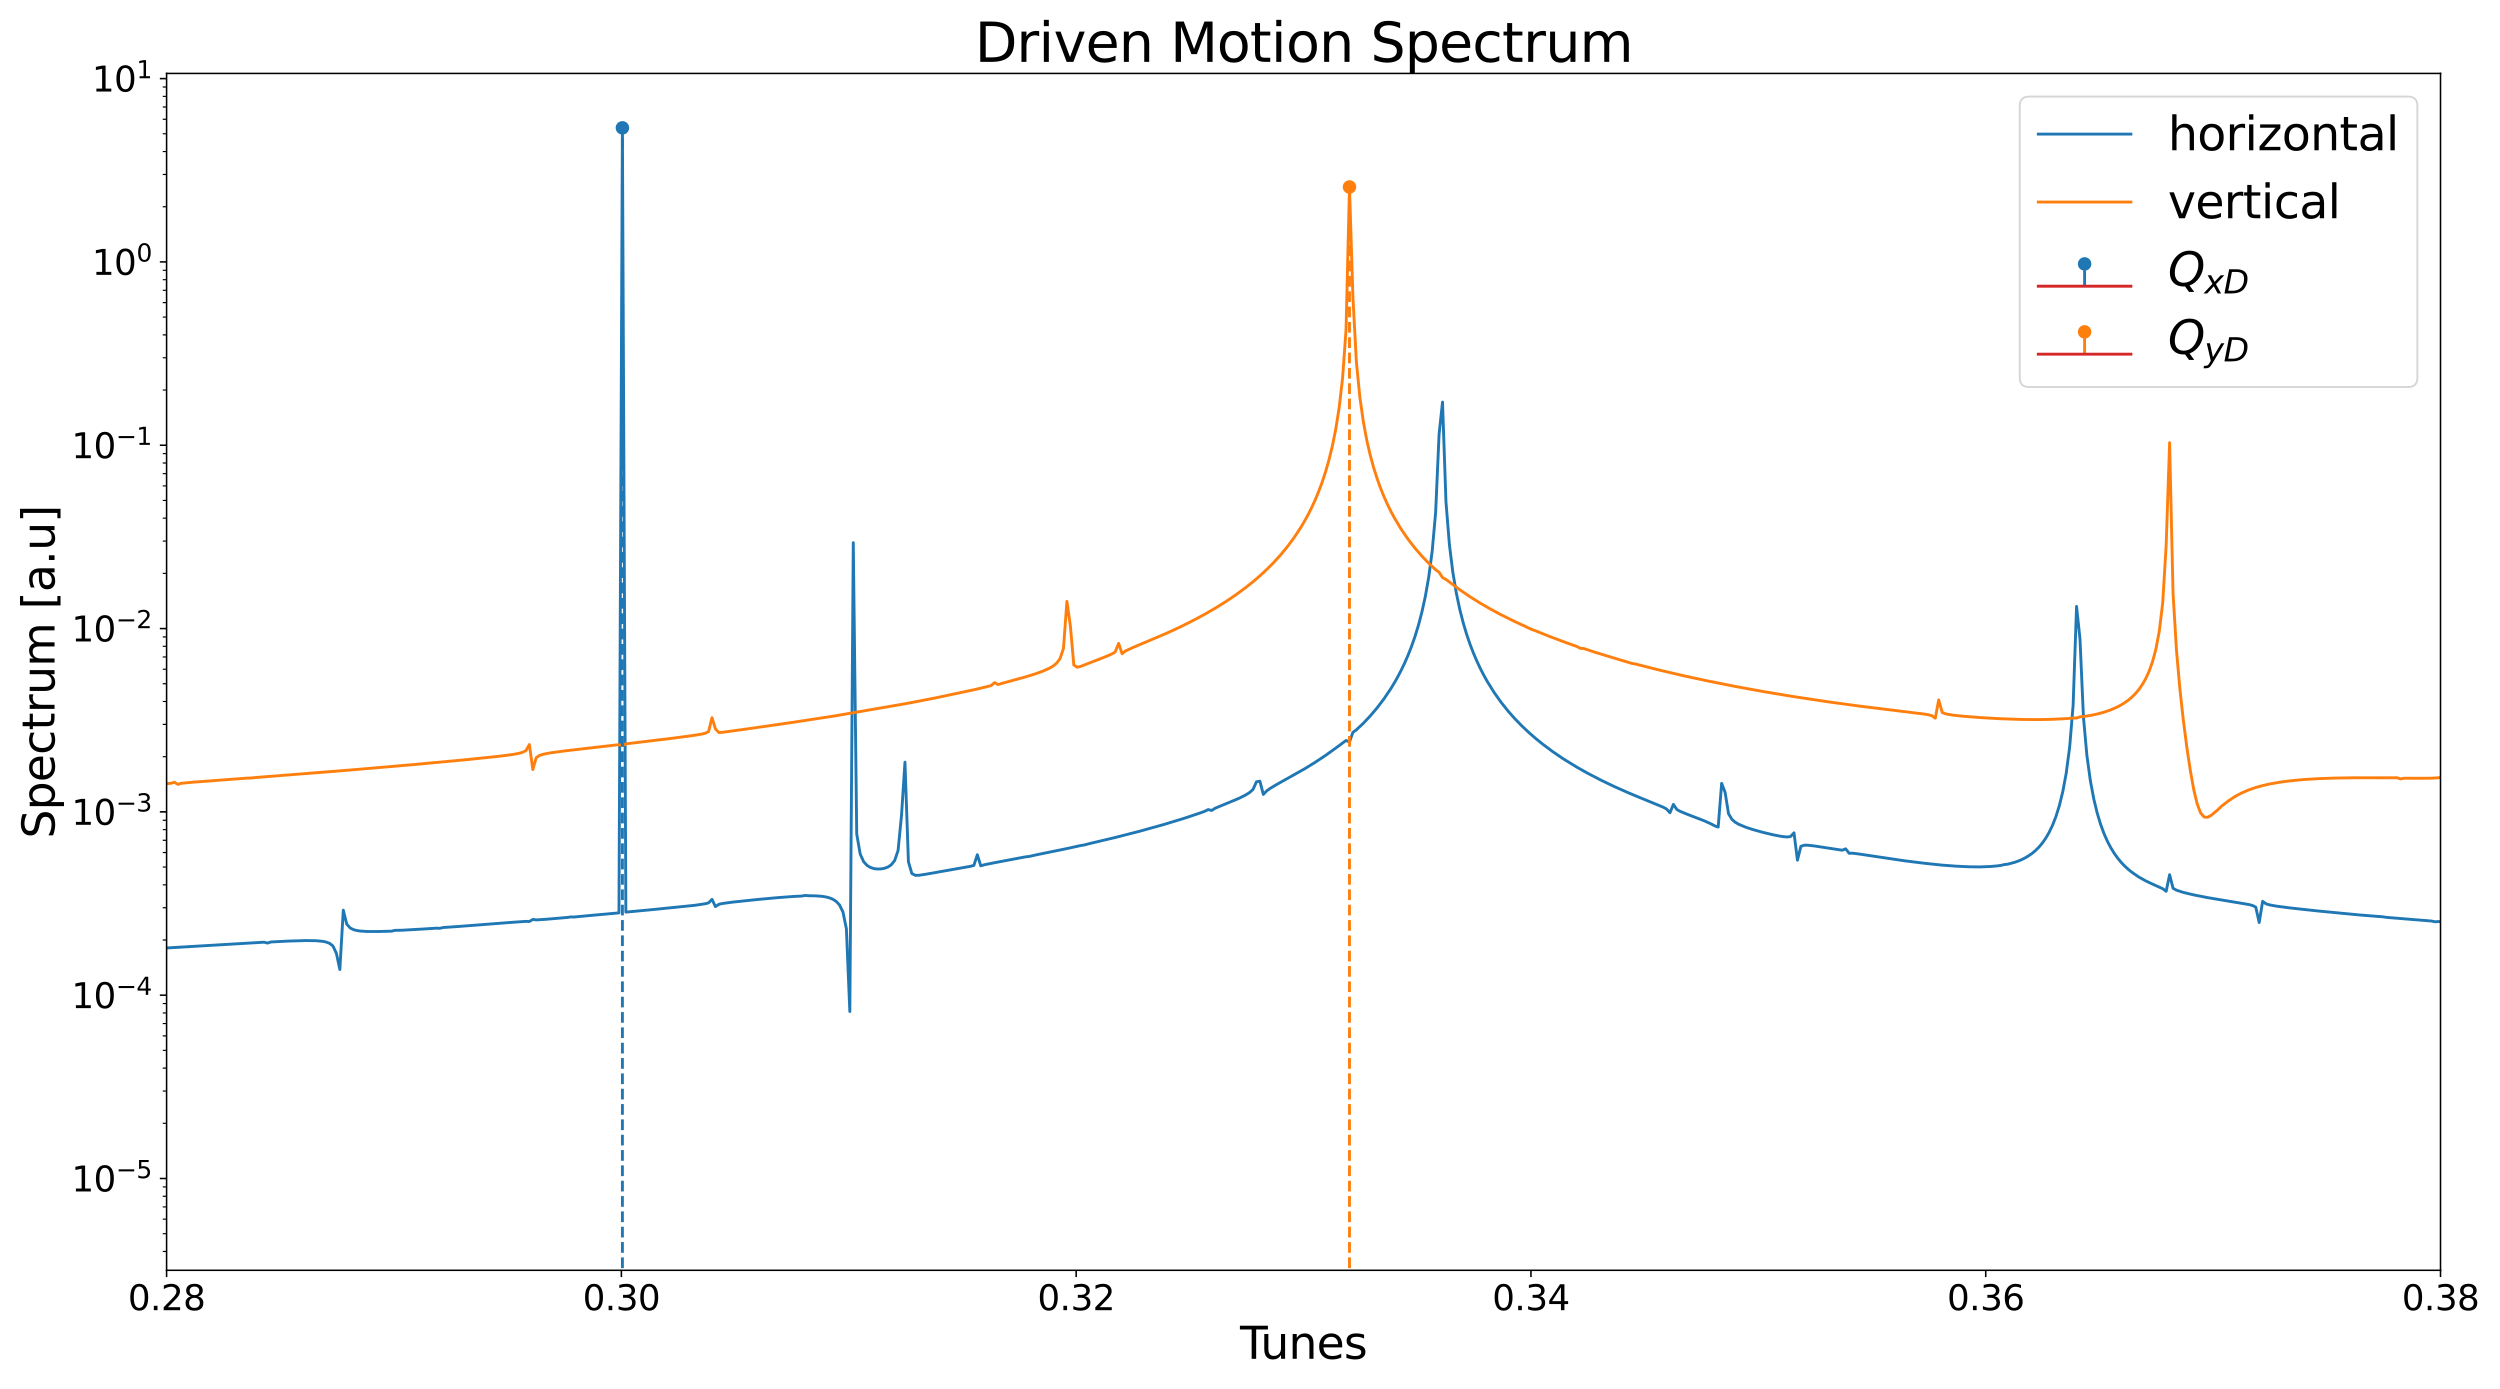 <?xml version="1.0" encoding="utf-8" standalone="no"?>
<!DOCTYPE svg PUBLIC "-//W3C//DTD SVG 1.1//EN"
  "http://www.w3.org/Graphics/SVG/1.1/DTD/svg11.dtd">
<svg xmlns:xlink="http://www.w3.org/1999/xlink" width="1296pt" height="720pt" viewBox="0 0 1296 720" xmlns="http://www.w3.org/2000/svg" version="1.1">
 <defs>
  <style type="text/css">*{stroke-linejoin: round; stroke-linecap: butt}</style>
 </defs>
 <g id="figure_1">
  <g id="patch_1">
   <path d="M 0 720 
L 1296 720 
L 1296 0 
L 0 0 
z
" style="fill: #ffffff"/>
  </g>
  <g id="axes_1">
   <g id="patch_2">
    <path d="M 86.36 658.52 
L 1265.161 658.52 
L 1265.161 38.076 
L 86.36 38.076 
z
" style="fill: #ffffff"/>
   </g>
   <g id="matplotlib.axis_1">
    <g id="xtick_1">
     <g id="line2d_1">
      <defs>
       <path id="ma2b2e654c4" d="M 0 0 
L 0 3.5 
" style="stroke: #000000; stroke-width: 0.8"/>
      </defs>
      <g>
       <use xlink:href="#ma2b2e654c4" x="86.36" y="658.52" style="stroke: #000000; stroke-width: 0.8"/>
      </g>
     </g>
     <g id="text_1">
      <!-- 0.28 -->
      <g transform="translate(66.321 679.197) scale(0.18 -0.18)">
       <defs>
        <path id="DejaVuSans-30" d="M 2034 4250 
Q 1547 4250 1301 3770 
Q 1056 3291 1056 2328 
Q 1056 1369 1301 889 
Q 1547 409 2034 409 
Q 2525 409 2770 889 
Q 3016 1369 3016 2328 
Q 3016 3291 2770 3770 
Q 2525 4250 2034 4250 
z
M 2034 4750 
Q 2819 4750 3233 4129 
Q 3647 3509 3647 2328 
Q 3647 1150 3233 529 
Q 2819 -91 2034 -91 
Q 1250 -91 836 529 
Q 422 1150 422 2328 
Q 422 3509 836 4129 
Q 1250 4750 2034 4750 
z
" transform="scale(0.016)"/>
        <path id="DejaVuSans-2e" d="M 684 794 
L 1344 794 
L 1344 0 
L 684 0 
L 684 794 
z
" transform="scale(0.016)"/>
        <path id="DejaVuSans-32" d="M 1228 531 
L 3431 531 
L 3431 0 
L 469 0 
L 469 531 
Q 828 903 1448 1529 
Q 2069 2156 2228 2338 
Q 2531 2678 2651 2914 
Q 2772 3150 2772 3378 
Q 2772 3750 2511 3984 
Q 2250 4219 1831 4219 
Q 1534 4219 1204 4116 
Q 875 4013 500 3803 
L 500 4441 
Q 881 4594 1212 4672 
Q 1544 4750 1819 4750 
Q 2544 4750 2975 4387 
Q 3406 4025 3406 3419 
Q 3406 3131 3298 2873 
Q 3191 2616 2906 2266 
Q 2828 2175 2409 1742 
Q 1991 1309 1228 531 
z
" transform="scale(0.016)"/>
        <path id="DejaVuSans-38" d="M 2034 2216 
Q 1584 2216 1326 1975 
Q 1069 1734 1069 1313 
Q 1069 891 1326 650 
Q 1584 409 2034 409 
Q 2484 409 2743 651 
Q 3003 894 3003 1313 
Q 3003 1734 2745 1975 
Q 2488 2216 2034 2216 
z
M 1403 2484 
Q 997 2584 770 2862 
Q 544 3141 544 3541 
Q 544 4100 942 4425 
Q 1341 4750 2034 4750 
Q 2731 4750 3128 4425 
Q 3525 4100 3525 3541 
Q 3525 3141 3298 2862 
Q 3072 2584 2669 2484 
Q 3125 2378 3379 2068 
Q 3634 1759 3634 1313 
Q 3634 634 3220 271 
Q 2806 -91 2034 -91 
Q 1263 -91 848 271 
Q 434 634 434 1313 
Q 434 1759 690 2068 
Q 947 2378 1403 2484 
z
M 1172 3481 
Q 1172 3119 1398 2916 
Q 1625 2713 2034 2713 
Q 2441 2713 2670 2916 
Q 2900 3119 2900 3481 
Q 2900 3844 2670 4047 
Q 2441 4250 2034 4250 
Q 1625 4250 1398 4047 
Q 1172 3844 1172 3481 
z
" transform="scale(0.016)"/>
       </defs>
       <use xlink:href="#DejaVuSans-30"/>
       <use xlink:href="#DejaVuSans-2e" x="63.623"/>
       <use xlink:href="#DejaVuSans-32" x="95.41"/>
       <use xlink:href="#DejaVuSans-38" x="159.033"/>
      </g>
     </g>
    </g>
    <g id="xtick_2">
     <g id="line2d_2">
      <g>
       <use xlink:href="#ma2b2e654c4" x="322.12" y="658.52" style="stroke: #000000; stroke-width: 0.8"/>
      </g>
     </g>
     <g id="text_2">
      <!-- 0.30 -->
      <g transform="translate(302.081 679.197) scale(0.18 -0.18)">
       <defs>
        <path id="DejaVuSans-33" d="M 2597 2516 
Q 3050 2419 3304 2112 
Q 3559 1806 3559 1356 
Q 3559 666 3084 287 
Q 2609 -91 1734 -91 
Q 1441 -91 1130 -33 
Q 819 25 488 141 
L 488 750 
Q 750 597 1062 519 
Q 1375 441 1716 441 
Q 2309 441 2620 675 
Q 2931 909 2931 1356 
Q 2931 1769 2642 2001 
Q 2353 2234 1838 2234 
L 1294 2234 
L 1294 2753 
L 1863 2753 
Q 2328 2753 2575 2939 
Q 2822 3125 2822 3475 
Q 2822 3834 2567 4026 
Q 2313 4219 1838 4219 
Q 1578 4219 1281 4162 
Q 984 4106 628 3988 
L 628 4550 
Q 988 4650 1302 4700 
Q 1616 4750 1894 4750 
Q 2613 4750 3031 4423 
Q 3450 4097 3450 3541 
Q 3450 3153 3228 2886 
Q 3006 2619 2597 2516 
z
" transform="scale(0.016)"/>
       </defs>
       <use xlink:href="#DejaVuSans-30"/>
       <use xlink:href="#DejaVuSans-2e" x="63.623"/>
       <use xlink:href="#DejaVuSans-33" x="95.41"/>
       <use xlink:href="#DejaVuSans-30" x="159.033"/>
      </g>
     </g>
    </g>
    <g id="xtick_3">
     <g id="line2d_3">
      <g>
       <use xlink:href="#ma2b2e654c4" x="557.88" y="658.52" style="stroke: #000000; stroke-width: 0.8"/>
      </g>
     </g>
     <g id="text_3">
      <!-- 0.32 -->
      <g transform="translate(537.841 679.197) scale(0.18 -0.18)">
       <use xlink:href="#DejaVuSans-30"/>
       <use xlink:href="#DejaVuSans-2e" x="63.623"/>
       <use xlink:href="#DejaVuSans-33" x="95.41"/>
       <use xlink:href="#DejaVuSans-32" x="159.033"/>
      </g>
     </g>
    </g>
    <g id="xtick_4">
     <g id="line2d_4">
      <g>
       <use xlink:href="#ma2b2e654c4" x="793.64" y="658.52" style="stroke: #000000; stroke-width: 0.8"/>
      </g>
     </g>
     <g id="text_4">
      <!-- 0.34 -->
      <g transform="translate(773.601 679.197) scale(0.18 -0.18)">
       <defs>
        <path id="DejaVuSans-34" d="M 2419 4116 
L 825 1625 
L 2419 1625 
L 2419 4116 
z
M 2253 4666 
L 3047 4666 
L 3047 1625 
L 3713 1625 
L 3713 1100 
L 3047 1100 
L 3047 0 
L 2419 0 
L 2419 1100 
L 313 1100 
L 313 1709 
L 2253 4666 
z
" transform="scale(0.016)"/>
       </defs>
       <use xlink:href="#DejaVuSans-30"/>
       <use xlink:href="#DejaVuSans-2e" x="63.623"/>
       <use xlink:href="#DejaVuSans-33" x="95.41"/>
       <use xlink:href="#DejaVuSans-34" x="159.033"/>
      </g>
     </g>
    </g>
    <g id="xtick_5">
     <g id="line2d_5">
      <g>
       <use xlink:href="#ma2b2e654c4" x="1029.401" y="658.52" style="stroke: #000000; stroke-width: 0.8"/>
      </g>
     </g>
     <g id="text_5">
      <!-- 0.36 -->
      <g transform="translate(1009.362 679.197) scale(0.18 -0.18)">
       <defs>
        <path id="DejaVuSans-36" d="M 2113 2584 
Q 1688 2584 1439 2293 
Q 1191 2003 1191 1497 
Q 1191 994 1439 701 
Q 1688 409 2113 409 
Q 2538 409 2786 701 
Q 3034 994 3034 1497 
Q 3034 2003 2786 2293 
Q 2538 2584 2113 2584 
z
M 3366 4563 
L 3366 3988 
Q 3128 4100 2886 4159 
Q 2644 4219 2406 4219 
Q 1781 4219 1451 3797 
Q 1122 3375 1075 2522 
Q 1259 2794 1537 2939 
Q 1816 3084 2150 3084 
Q 2853 3084 3261 2657 
Q 3669 2231 3669 1497 
Q 3669 778 3244 343 
Q 2819 -91 2113 -91 
Q 1303 -91 875 529 
Q 447 1150 447 2328 
Q 447 3434 972 4092 
Q 1497 4750 2381 4750 
Q 2619 4750 2861 4703 
Q 3103 4656 3366 4563 
z
" transform="scale(0.016)"/>
       </defs>
       <use xlink:href="#DejaVuSans-30"/>
       <use xlink:href="#DejaVuSans-2e" x="63.623"/>
       <use xlink:href="#DejaVuSans-33" x="95.41"/>
       <use xlink:href="#DejaVuSans-36" x="159.033"/>
      </g>
     </g>
    </g>
    <g id="xtick_6">
     <g id="line2d_6">
      <g>
       <use xlink:href="#ma2b2e654c4" x="1265.161" y="658.52" style="stroke: #000000; stroke-width: 0.8"/>
      </g>
     </g>
     <g id="text_6">
      <!-- 0.38 -->
      <g transform="translate(1245.122 679.197) scale(0.18 -0.18)">
       <use xlink:href="#DejaVuSans-30"/>
       <use xlink:href="#DejaVuSans-2e" x="63.623"/>
       <use xlink:href="#DejaVuSans-33" x="95.41"/>
       <use xlink:href="#DejaVuSans-38" x="159.033"/>
      </g>
     </g>
    </g>
    <g id="text_7">
     <!-- Tunes -->
     <g transform="translate(642.833 704.417) scale(0.23 -0.23)">
      <defs>
       <path id="DejaVuSans-54" d="M -19 4666 
L 3928 4666 
L 3928 4134 
L 2272 4134 
L 2272 0 
L 1638 0 
L 1638 4134 
L -19 4134 
L -19 4666 
z
" transform="scale(0.016)"/>
       <path id="DejaVuSans-75" d="M 544 1381 
L 544 3500 
L 1119 3500 
L 1119 1403 
Q 1119 906 1312 657 
Q 1506 409 1894 409 
Q 2359 409 2629 706 
Q 2900 1003 2900 1516 
L 2900 3500 
L 3475 3500 
L 3475 0 
L 2900 0 
L 2900 538 
Q 2691 219 2414 64 
Q 2138 -91 1772 -91 
Q 1169 -91 856 284 
Q 544 659 544 1381 
z
M 1991 3584 
L 1991 3584 
z
" transform="scale(0.016)"/>
       <path id="DejaVuSans-6e" d="M 3513 2113 
L 3513 0 
L 2938 0 
L 2938 2094 
Q 2938 2591 2744 2837 
Q 2550 3084 2163 3084 
Q 1697 3084 1428 2787 
Q 1159 2491 1159 1978 
L 1159 0 
L 581 0 
L 581 3500 
L 1159 3500 
L 1159 2956 
Q 1366 3272 1645 3428 
Q 1925 3584 2291 3584 
Q 2894 3584 3203 3211 
Q 3513 2838 3513 2113 
z
" transform="scale(0.016)"/>
       <path id="DejaVuSans-65" d="M 3597 1894 
L 3597 1613 
L 953 1613 
Q 991 1019 1311 708 
Q 1631 397 2203 397 
Q 2534 397 2845 478 
Q 3156 559 3463 722 
L 3463 178 
Q 3153 47 2828 -22 
Q 2503 -91 2169 -91 
Q 1331 -91 842 396 
Q 353 884 353 1716 
Q 353 2575 817 3079 
Q 1281 3584 2069 3584 
Q 2775 3584 3186 3129 
Q 3597 2675 3597 1894 
z
M 3022 2063 
Q 3016 2534 2758 2815 
Q 2500 3097 2075 3097 
Q 1594 3097 1305 2825 
Q 1016 2553 972 2059 
L 3022 2063 
z
" transform="scale(0.016)"/>
       <path id="DejaVuSans-73" d="M 2834 3397 
L 2834 2853 
Q 2591 2978 2328 3040 
Q 2066 3103 1784 3103 
Q 1356 3103 1142 2972 
Q 928 2841 928 2578 
Q 928 2378 1081 2264 
Q 1234 2150 1697 2047 
L 1894 2003 
Q 2506 1872 2764 1633 
Q 3022 1394 3022 966 
Q 3022 478 2636 193 
Q 2250 -91 1575 -91 
Q 1294 -91 989 -36 
Q 684 19 347 128 
L 347 722 
Q 666 556 975 473 
Q 1284 391 1588 391 
Q 1994 391 2212 530 
Q 2431 669 2431 922 
Q 2431 1156 2273 1281 
Q 2116 1406 1581 1522 
L 1381 1569 
Q 847 1681 609 1914 
Q 372 2147 372 2553 
Q 372 3047 722 3315 
Q 1072 3584 1716 3584 
Q 2034 3584 2315 3537 
Q 2597 3491 2834 3397 
z
" transform="scale(0.016)"/>
      </defs>
      <use xlink:href="#DejaVuSans-54"/>
      <use xlink:href="#DejaVuSans-75" x="45.959"/>
      <use xlink:href="#DejaVuSans-6e" x="109.338"/>
      <use xlink:href="#DejaVuSans-65" x="172.717"/>
      <use xlink:href="#DejaVuSans-73" x="234.24"/>
     </g>
    </g>
   </g>
   <g id="matplotlib.axis_2">
    <g id="ytick_1">
     <g id="line2d_7">
      <defs>
       <path id="me036ff8ce6" d="M 0 0 
L -3.5 0 
" style="stroke: #000000; stroke-width: 0.8"/>
      </defs>
      <g>
       <use xlink:href="#me036ff8ce6" x="86.36" y="610.938" style="stroke: #000000; stroke-width: 0.8"/>
      </g>
     </g>
     <g id="text_8">
      <!-- $\mathdefault{10^{-5}}$ -->
      <g transform="translate(37.06 617.776) scale(0.18 -0.18)">
       <defs>
        <path id="DejaVuSans-31" d="M 794 531 
L 1825 531 
L 1825 4091 
L 703 3866 
L 703 4441 
L 1819 4666 
L 2450 4666 
L 2450 531 
L 3481 531 
L 3481 0 
L 794 0 
L 794 531 
z
" transform="scale(0.016)"/>
        <path id="DejaVuSans-2212" d="M 678 2272 
L 4684 2272 
L 4684 1741 
L 678 1741 
L 678 2272 
z
" transform="scale(0.016)"/>
        <path id="DejaVuSans-35" d="M 691 4666 
L 3169 4666 
L 3169 4134 
L 1269 4134 
L 1269 2991 
Q 1406 3038 1543 3061 
Q 1681 3084 1819 3084 
Q 2600 3084 3056 2656 
Q 3513 2228 3513 1497 
Q 3513 744 3044 326 
Q 2575 -91 1722 -91 
Q 1428 -91 1123 -41 
Q 819 9 494 109 
L 494 744 
Q 775 591 1075 516 
Q 1375 441 1709 441 
Q 2250 441 2565 725 
Q 2881 1009 2881 1497 
Q 2881 1984 2565 2268 
Q 2250 2553 1709 2553 
Q 1456 2553 1204 2497 
Q 953 2441 691 2322 
L 691 4666 
z
" transform="scale(0.016)"/>
       </defs>
       <use xlink:href="#DejaVuSans-31" transform="translate(0 0.684)"/>
       <use xlink:href="#DejaVuSans-30" transform="translate(63.623 0.684)"/>
       <use xlink:href="#DejaVuSans-2212" transform="translate(128.203 38.966) scale(0.7)"/>
       <use xlink:href="#DejaVuSans-35" transform="translate(186.855 38.966) scale(0.7)"/>
      </g>
     </g>
    </g>
    <g id="ytick_2">
     <g id="line2d_8">
      <g>
       <use xlink:href="#me036ff8ce6" x="86.36" y="515.906" style="stroke: #000000; stroke-width: 0.8"/>
      </g>
     </g>
     <g id="text_9">
      <!-- $\mathdefault{10^{-4}}$ -->
      <g transform="translate(37.06 522.745) scale(0.18 -0.18)">
       <use xlink:href="#DejaVuSans-31" transform="translate(0 0.684)"/>
       <use xlink:href="#DejaVuSans-30" transform="translate(63.623 0.684)"/>
       <use xlink:href="#DejaVuSans-2212" transform="translate(128.203 38.966) scale(0.7)"/>
       <use xlink:href="#DejaVuSans-34" transform="translate(186.855 38.966) scale(0.7)"/>
      </g>
     </g>
    </g>
    <g id="ytick_3">
     <g id="line2d_9">
      <g>
       <use xlink:href="#me036ff8ce6" x="86.36" y="420.874" style="stroke: #000000; stroke-width: 0.8"/>
      </g>
     </g>
     <g id="text_10">
      <!-- $\mathdefault{10^{-3}}$ -->
      <g transform="translate(37.06 427.713) scale(0.18 -0.18)">
       <use xlink:href="#DejaVuSans-31" transform="translate(0 0.766)"/>
       <use xlink:href="#DejaVuSans-30" transform="translate(63.623 0.766)"/>
       <use xlink:href="#DejaVuSans-2212" transform="translate(128.203 39.047) scale(0.7)"/>
       <use xlink:href="#DejaVuSans-33" transform="translate(186.855 39.047) scale(0.7)"/>
      </g>
     </g>
    </g>
    <g id="ytick_4">
     <g id="line2d_10">
      <g>
       <use xlink:href="#me036ff8ce6" x="86.36" y="325.843" style="stroke: #000000; stroke-width: 0.8"/>
      </g>
     </g>
     <g id="text_11">
      <!-- $\mathdefault{10^{-2}}$ -->
      <g transform="translate(37.06 332.681) scale(0.18 -0.18)">
       <use xlink:href="#DejaVuSans-31" transform="translate(0 0.766)"/>
       <use xlink:href="#DejaVuSans-30" transform="translate(63.623 0.766)"/>
       <use xlink:href="#DejaVuSans-2212" transform="translate(128.203 39.047) scale(0.7)"/>
       <use xlink:href="#DejaVuSans-32" transform="translate(186.855 39.047) scale(0.7)"/>
      </g>
     </g>
    </g>
    <g id="ytick_5">
     <g id="line2d_11">
      <g>
       <use xlink:href="#me036ff8ce6" x="86.36" y="230.811" style="stroke: #000000; stroke-width: 0.8"/>
      </g>
     </g>
     <g id="text_12">
      <!-- $\mathdefault{10^{-1}}$ -->
      <g transform="translate(37.06 237.65) scale(0.18 -0.18)">
       <use xlink:href="#DejaVuSans-31" transform="translate(0 0.684)"/>
       <use xlink:href="#DejaVuSans-30" transform="translate(63.623 0.684)"/>
       <use xlink:href="#DejaVuSans-2212" transform="translate(128.203 38.966) scale(0.7)"/>
       <use xlink:href="#DejaVuSans-31" transform="translate(186.855 38.966) scale(0.7)"/>
      </g>
     </g>
    </g>
    <g id="ytick_6">
     <g id="line2d_12">
      <g>
       <use xlink:href="#me036ff8ce6" x="86.36" y="135.779" style="stroke: #000000; stroke-width: 0.8"/>
      </g>
     </g>
     <g id="text_13">
      <!-- $\mathdefault{10^{0}}$ -->
      <g transform="translate(47.68 142.618) scale(0.18 -0.18)">
       <use xlink:href="#DejaVuSans-31" transform="translate(0 0.766)"/>
       <use xlink:href="#DejaVuSans-30" transform="translate(63.623 0.766)"/>
       <use xlink:href="#DejaVuSans-30" transform="translate(128.203 39.047) scale(0.7)"/>
      </g>
     </g>
    </g>
    <g id="ytick_7">
     <g id="line2d_13">
      <g>
       <use xlink:href="#me036ff8ce6" x="86.36" y="40.748" style="stroke: #000000; stroke-width: 0.8"/>
      </g>
     </g>
     <g id="text_14">
      <!-- $\mathdefault{10^{1}}$ -->
      <g transform="translate(47.68 47.586) scale(0.18 -0.18)">
       <use xlink:href="#DejaVuSans-31" transform="translate(0 0.684)"/>
       <use xlink:href="#DejaVuSans-30" transform="translate(63.623 0.684)"/>
       <use xlink:href="#DejaVuSans-31" transform="translate(128.203 38.966) scale(0.7)"/>
      </g>
     </g>
    </g>
    <g id="ytick_8">
     <g id="line2d_14">
      <defs>
       <path id="m7df26d22e1" d="M 0 0 
L -2 0 
" style="stroke: #000000; stroke-width: 0.6"/>
      </defs>
      <g>
       <use xlink:href="#m7df26d22e1" x="86.36" y="648.755" style="stroke: #000000; stroke-width: 0.6"/>
      </g>
     </g>
    </g>
    <g id="ytick_9">
     <g id="line2d_15">
      <g>
       <use xlink:href="#m7df26d22e1" x="86.36" y="639.545" style="stroke: #000000; stroke-width: 0.6"/>
      </g>
     </g>
    </g>
    <g id="ytick_10">
     <g id="line2d_16">
      <g>
       <use xlink:href="#m7df26d22e1" x="86.36" y="632.02" style="stroke: #000000; stroke-width: 0.6"/>
      </g>
     </g>
    </g>
    <g id="ytick_11">
     <g id="line2d_17">
      <g>
       <use xlink:href="#m7df26d22e1" x="86.36" y="625.658" style="stroke: #000000; stroke-width: 0.6"/>
      </g>
     </g>
    </g>
    <g id="ytick_12">
     <g id="line2d_18">
      <g>
       <use xlink:href="#m7df26d22e1" x="86.36" y="620.147" style="stroke: #000000; stroke-width: 0.6"/>
      </g>
     </g>
    </g>
    <g id="ytick_13">
     <g id="line2d_19">
      <g>
       <use xlink:href="#m7df26d22e1" x="86.36" y="615.286" style="stroke: #000000; stroke-width: 0.6"/>
      </g>
     </g>
    </g>
    <g id="ytick_14">
     <g id="line2d_20">
      <g>
       <use xlink:href="#m7df26d22e1" x="86.36" y="582.33" style="stroke: #000000; stroke-width: 0.6"/>
      </g>
     </g>
    </g>
    <g id="ytick_15">
     <g id="line2d_21">
      <g>
       <use xlink:href="#m7df26d22e1" x="86.36" y="565.596" style="stroke: #000000; stroke-width: 0.6"/>
      </g>
     </g>
    </g>
    <g id="ytick_16">
     <g id="line2d_22">
      <g>
       <use xlink:href="#m7df26d22e1" x="86.36" y="553.723" style="stroke: #000000; stroke-width: 0.6"/>
      </g>
     </g>
    </g>
    <g id="ytick_17">
     <g id="line2d_23">
      <g>
       <use xlink:href="#m7df26d22e1" x="86.36" y="544.514" style="stroke: #000000; stroke-width: 0.6"/>
      </g>
     </g>
    </g>
    <g id="ytick_18">
     <g id="line2d_24">
      <g>
       <use xlink:href="#m7df26d22e1" x="86.36" y="536.989" style="stroke: #000000; stroke-width: 0.6"/>
      </g>
     </g>
    </g>
    <g id="ytick_19">
     <g id="line2d_25">
      <g>
       <use xlink:href="#m7df26d22e1" x="86.36" y="530.627" style="stroke: #000000; stroke-width: 0.6"/>
      </g>
     </g>
    </g>
    <g id="ytick_20">
     <g id="line2d_26">
      <g>
       <use xlink:href="#m7df26d22e1" x="86.36" y="525.116" style="stroke: #000000; stroke-width: 0.6"/>
      </g>
     </g>
    </g>
    <g id="ytick_21">
     <g id="line2d_27">
      <g>
       <use xlink:href="#m7df26d22e1" x="86.36" y="520.255" style="stroke: #000000; stroke-width: 0.6"/>
      </g>
     </g>
    </g>
    <g id="ytick_22">
     <g id="line2d_28">
      <g>
       <use xlink:href="#m7df26d22e1" x="86.36" y="487.299" style="stroke: #000000; stroke-width: 0.6"/>
      </g>
     </g>
    </g>
    <g id="ytick_23">
     <g id="line2d_29">
      <g>
       <use xlink:href="#m7df26d22e1" x="86.36" y="470.564" style="stroke: #000000; stroke-width: 0.6"/>
      </g>
     </g>
    </g>
    <g id="ytick_24">
     <g id="line2d_30">
      <g>
       <use xlink:href="#m7df26d22e1" x="86.36" y="458.691" style="stroke: #000000; stroke-width: 0.6"/>
      </g>
     </g>
    </g>
    <g id="ytick_25">
     <g id="line2d_31">
      <g>
       <use xlink:href="#m7df26d22e1" x="86.36" y="449.482" style="stroke: #000000; stroke-width: 0.6"/>
      </g>
     </g>
    </g>
    <g id="ytick_26">
     <g id="line2d_32">
      <g>
       <use xlink:href="#m7df26d22e1" x="86.36" y="441.957" style="stroke: #000000; stroke-width: 0.6"/>
      </g>
     </g>
    </g>
    <g id="ytick_27">
     <g id="line2d_33">
      <g>
       <use xlink:href="#m7df26d22e1" x="86.36" y="435.595" style="stroke: #000000; stroke-width: 0.6"/>
      </g>
     </g>
    </g>
    <g id="ytick_28">
     <g id="line2d_34">
      <g>
       <use xlink:href="#m7df26d22e1" x="86.36" y="430.084" style="stroke: #000000; stroke-width: 0.6"/>
      </g>
     </g>
    </g>
    <g id="ytick_29">
     <g id="line2d_35">
      <g>
       <use xlink:href="#m7df26d22e1" x="86.36" y="425.223" style="stroke: #000000; stroke-width: 0.6"/>
      </g>
     </g>
    </g>
    <g id="ytick_30">
     <g id="line2d_36">
      <g>
       <use xlink:href="#m7df26d22e1" x="86.36" y="392.267" style="stroke: #000000; stroke-width: 0.6"/>
      </g>
     </g>
    </g>
    <g id="ytick_31">
     <g id="line2d_37">
      <g>
       <use xlink:href="#m7df26d22e1" x="86.36" y="375.533" style="stroke: #000000; stroke-width: 0.6"/>
      </g>
     </g>
    </g>
    <g id="ytick_32">
     <g id="line2d_38">
      <g>
       <use xlink:href="#m7df26d22e1" x="86.36" y="363.66" style="stroke: #000000; stroke-width: 0.6"/>
      </g>
     </g>
    </g>
    <g id="ytick_33">
     <g id="line2d_39">
      <g>
       <use xlink:href="#m7df26d22e1" x="86.36" y="354.45" style="stroke: #000000; stroke-width: 0.6"/>
      </g>
     </g>
    </g>
    <g id="ytick_34">
     <g id="line2d_40">
      <g>
       <use xlink:href="#m7df26d22e1" x="86.36" y="346.925" style="stroke: #000000; stroke-width: 0.6"/>
      </g>
     </g>
    </g>
    <g id="ytick_35">
     <g id="line2d_41">
      <g>
       <use xlink:href="#m7df26d22e1" x="86.36" y="340.563" style="stroke: #000000; stroke-width: 0.6"/>
      </g>
     </g>
    </g>
    <g id="ytick_36">
     <g id="line2d_42">
      <g>
       <use xlink:href="#m7df26d22e1" x="86.36" y="335.052" style="stroke: #000000; stroke-width: 0.6"/>
      </g>
     </g>
    </g>
    <g id="ytick_37">
     <g id="line2d_43">
      <g>
       <use xlink:href="#m7df26d22e1" x="86.36" y="330.191" style="stroke: #000000; stroke-width: 0.6"/>
      </g>
     </g>
    </g>
    <g id="ytick_38">
     <g id="line2d_44">
      <g>
       <use xlink:href="#m7df26d22e1" x="86.36" y="297.235" style="stroke: #000000; stroke-width: 0.6"/>
      </g>
     </g>
    </g>
    <g id="ytick_39">
     <g id="line2d_45">
      <g>
       <use xlink:href="#m7df26d22e1" x="86.36" y="280.501" style="stroke: #000000; stroke-width: 0.6"/>
      </g>
     </g>
    </g>
    <g id="ytick_40">
     <g id="line2d_46">
      <g>
       <use xlink:href="#m7df26d22e1" x="86.36" y="268.628" style="stroke: #000000; stroke-width: 0.6"/>
      </g>
     </g>
    </g>
    <g id="ytick_41">
     <g id="line2d_47">
      <g>
       <use xlink:href="#m7df26d22e1" x="86.36" y="259.418" style="stroke: #000000; stroke-width: 0.6"/>
      </g>
     </g>
    </g>
    <g id="ytick_42">
     <g id="line2d_48">
      <g>
       <use xlink:href="#m7df26d22e1" x="86.36" y="251.894" style="stroke: #000000; stroke-width: 0.6"/>
      </g>
     </g>
    </g>
    <g id="ytick_43">
     <g id="line2d_49">
      <g>
       <use xlink:href="#m7df26d22e1" x="86.36" y="245.532" style="stroke: #000000; stroke-width: 0.6"/>
      </g>
     </g>
    </g>
    <g id="ytick_44">
     <g id="line2d_50">
      <g>
       <use xlink:href="#m7df26d22e1" x="86.36" y="240.021" style="stroke: #000000; stroke-width: 0.6"/>
      </g>
     </g>
    </g>
    <g id="ytick_45">
     <g id="line2d_51">
      <g>
       <use xlink:href="#m7df26d22e1" x="86.36" y="235.159" style="stroke: #000000; stroke-width: 0.6"/>
      </g>
     </g>
    </g>
    <g id="ytick_46">
     <g id="line2d_52">
      <g>
       <use xlink:href="#m7df26d22e1" x="86.36" y="202.204" style="stroke: #000000; stroke-width: 0.6"/>
      </g>
     </g>
    </g>
    <g id="ytick_47">
     <g id="line2d_53">
      <g>
       <use xlink:href="#m7df26d22e1" x="86.36" y="185.469" style="stroke: #000000; stroke-width: 0.6"/>
      </g>
     </g>
    </g>
    <g id="ytick_48">
     <g id="line2d_54">
      <g>
       <use xlink:href="#m7df26d22e1" x="86.36" y="173.596" style="stroke: #000000; stroke-width: 0.6"/>
      </g>
     </g>
    </g>
    <g id="ytick_49">
     <g id="line2d_55">
      <g>
       <use xlink:href="#m7df26d22e1" x="86.36" y="164.387" style="stroke: #000000; stroke-width: 0.6"/>
      </g>
     </g>
    </g>
    <g id="ytick_50">
     <g id="line2d_56">
      <g>
       <use xlink:href="#m7df26d22e1" x="86.36" y="156.862" style="stroke: #000000; stroke-width: 0.6"/>
      </g>
     </g>
    </g>
    <g id="ytick_51">
     <g id="line2d_57">
      <g>
       <use xlink:href="#m7df26d22e1" x="86.36" y="150.5" style="stroke: #000000; stroke-width: 0.6"/>
      </g>
     </g>
    </g>
    <g id="ytick_52">
     <g id="line2d_58">
      <g>
       <use xlink:href="#m7df26d22e1" x="86.36" y="144.989" style="stroke: #000000; stroke-width: 0.6"/>
      </g>
     </g>
    </g>
    <g id="ytick_53">
     <g id="line2d_59">
      <g>
       <use xlink:href="#m7df26d22e1" x="86.36" y="140.128" style="stroke: #000000; stroke-width: 0.6"/>
      </g>
     </g>
    </g>
    <g id="ytick_54">
     <g id="line2d_60">
      <g>
       <use xlink:href="#m7df26d22e1" x="86.36" y="107.172" style="stroke: #000000; stroke-width: 0.6"/>
      </g>
     </g>
    </g>
    <g id="ytick_55">
     <g id="line2d_61">
      <g>
       <use xlink:href="#m7df26d22e1" x="86.36" y="90.438" style="stroke: #000000; stroke-width: 0.6"/>
      </g>
     </g>
    </g>
    <g id="ytick_56">
     <g id="line2d_62">
      <g>
       <use xlink:href="#m7df26d22e1" x="86.36" y="78.565" style="stroke: #000000; stroke-width: 0.6"/>
      </g>
     </g>
    </g>
    <g id="ytick_57">
     <g id="line2d_63">
      <g>
       <use xlink:href="#m7df26d22e1" x="86.36" y="69.355" style="stroke: #000000; stroke-width: 0.6"/>
      </g>
     </g>
    </g>
    <g id="ytick_58">
     <g id="line2d_64">
      <g>
       <use xlink:href="#m7df26d22e1" x="86.36" y="61.83" style="stroke: #000000; stroke-width: 0.6"/>
      </g>
     </g>
    </g>
    <g id="ytick_59">
     <g id="line2d_65">
      <g>
       <use xlink:href="#m7df26d22e1" x="86.36" y="55.468" style="stroke: #000000; stroke-width: 0.6"/>
      </g>
     </g>
    </g>
    <g id="ytick_60">
     <g id="line2d_66">
      <g>
       <use xlink:href="#m7df26d22e1" x="86.36" y="49.957" style="stroke: #000000; stroke-width: 0.6"/>
      </g>
     </g>
    </g>
    <g id="ytick_61">
     <g id="line2d_67">
      <g>
       <use xlink:href="#m7df26d22e1" x="86.36" y="45.096" style="stroke: #000000; stroke-width: 0.6"/>
      </g>
     </g>
    </g>
    <g id="text_15">
     <!-- Spectrum [a.u] -->
     <g transform="translate(28.276 434.643) rotate(-90) scale(0.23 -0.23)">
      <defs>
       <path id="DejaVuSans-53" d="M 3425 4513 
L 3425 3897 
Q 3066 4069 2747 4153 
Q 2428 4238 2131 4238 
Q 1616 4238 1336 4038 
Q 1056 3838 1056 3469 
Q 1056 3159 1242 3001 
Q 1428 2844 1947 2747 
L 2328 2669 
Q 3034 2534 3370 2195 
Q 3706 1856 3706 1288 
Q 3706 609 3251 259 
Q 2797 -91 1919 -91 
Q 1588 -91 1214 -16 
Q 841 59 441 206 
L 441 856 
Q 825 641 1194 531 
Q 1563 422 1919 422 
Q 2459 422 2753 634 
Q 3047 847 3047 1241 
Q 3047 1584 2836 1778 
Q 2625 1972 2144 2069 
L 1759 2144 
Q 1053 2284 737 2584 
Q 422 2884 422 3419 
Q 422 4038 858 4394 
Q 1294 4750 2059 4750 
Q 2388 4750 2728 4690 
Q 3069 4631 3425 4513 
z
" transform="scale(0.016)"/>
       <path id="DejaVuSans-70" d="M 1159 525 
L 1159 -1331 
L 581 -1331 
L 581 3500 
L 1159 3500 
L 1159 2969 
Q 1341 3281 1617 3432 
Q 1894 3584 2278 3584 
Q 2916 3584 3314 3078 
Q 3713 2572 3713 1747 
Q 3713 922 3314 415 
Q 2916 -91 2278 -91 
Q 1894 -91 1617 61 
Q 1341 213 1159 525 
z
M 3116 1747 
Q 3116 2381 2855 2742 
Q 2594 3103 2138 3103 
Q 1681 3103 1420 2742 
Q 1159 2381 1159 1747 
Q 1159 1113 1420 752 
Q 1681 391 2138 391 
Q 2594 391 2855 752 
Q 3116 1113 3116 1747 
z
" transform="scale(0.016)"/>
       <path id="DejaVuSans-63" d="M 3122 3366 
L 3122 2828 
Q 2878 2963 2633 3030 
Q 2388 3097 2138 3097 
Q 1578 3097 1268 2742 
Q 959 2388 959 1747 
Q 959 1106 1268 751 
Q 1578 397 2138 397 
Q 2388 397 2633 464 
Q 2878 531 3122 666 
L 3122 134 
Q 2881 22 2623 -34 
Q 2366 -91 2075 -91 
Q 1284 -91 818 406 
Q 353 903 353 1747 
Q 353 2603 823 3093 
Q 1294 3584 2113 3584 
Q 2378 3584 2631 3529 
Q 2884 3475 3122 3366 
z
" transform="scale(0.016)"/>
       <path id="DejaVuSans-74" d="M 1172 4494 
L 1172 3500 
L 2356 3500 
L 2356 3053 
L 1172 3053 
L 1172 1153 
Q 1172 725 1289 603 
Q 1406 481 1766 481 
L 2356 481 
L 2356 0 
L 1766 0 
Q 1100 0 847 248 
Q 594 497 594 1153 
L 594 3053 
L 172 3053 
L 172 3500 
L 594 3500 
L 594 4494 
L 1172 4494 
z
" transform="scale(0.016)"/>
       <path id="DejaVuSans-72" d="M 2631 2963 
Q 2534 3019 2420 3045 
Q 2306 3072 2169 3072 
Q 1681 3072 1420 2755 
Q 1159 2438 1159 1844 
L 1159 0 
L 581 0 
L 581 3500 
L 1159 3500 
L 1159 2956 
Q 1341 3275 1631 3429 
Q 1922 3584 2338 3584 
Q 2397 3584 2469 3576 
Q 2541 3569 2628 3553 
L 2631 2963 
z
" transform="scale(0.016)"/>
       <path id="DejaVuSans-6d" d="M 3328 2828 
Q 3544 3216 3844 3400 
Q 4144 3584 4550 3584 
Q 5097 3584 5394 3201 
Q 5691 2819 5691 2113 
L 5691 0 
L 5113 0 
L 5113 2094 
Q 5113 2597 4934 2840 
Q 4756 3084 4391 3084 
Q 3944 3084 3684 2787 
Q 3425 2491 3425 1978 
L 3425 0 
L 2847 0 
L 2847 2094 
Q 2847 2600 2669 2842 
Q 2491 3084 2119 3084 
Q 1678 3084 1418 2786 
Q 1159 2488 1159 1978 
L 1159 0 
L 581 0 
L 581 3500 
L 1159 3500 
L 1159 2956 
Q 1356 3278 1631 3431 
Q 1906 3584 2284 3584 
Q 2666 3584 2933 3390 
Q 3200 3197 3328 2828 
z
" transform="scale(0.016)"/>
       <path id="DejaVuSans-20" transform="scale(0.016)"/>
       <path id="DejaVuSans-5b" d="M 550 4863 
L 1875 4863 
L 1875 4416 
L 1125 4416 
L 1125 -397 
L 1875 -397 
L 1875 -844 
L 550 -844 
L 550 4863 
z
" transform="scale(0.016)"/>
       <path id="DejaVuSans-61" d="M 2194 1759 
Q 1497 1759 1228 1600 
Q 959 1441 959 1056 
Q 959 750 1161 570 
Q 1363 391 1709 391 
Q 2188 391 2477 730 
Q 2766 1069 2766 1631 
L 2766 1759 
L 2194 1759 
z
M 3341 1997 
L 3341 0 
L 2766 0 
L 2766 531 
Q 2569 213 2275 61 
Q 1981 -91 1556 -91 
Q 1019 -91 701 211 
Q 384 513 384 1019 
Q 384 1609 779 1909 
Q 1175 2209 1959 2209 
L 2766 2209 
L 2766 2266 
Q 2766 2663 2505 2880 
Q 2244 3097 1772 3097 
Q 1472 3097 1187 3025 
Q 903 2953 641 2809 
L 641 3341 
Q 956 3463 1253 3523 
Q 1550 3584 1831 3584 
Q 2591 3584 2966 3190 
Q 3341 2797 3341 1997 
z
" transform="scale(0.016)"/>
       <path id="DejaVuSans-5d" d="M 1947 4863 
L 1947 -844 
L 622 -844 
L 622 -397 
L 1369 -397 
L 1369 4416 
L 622 4416 
L 622 4863 
L 1947 4863 
z
" transform="scale(0.016)"/>
      </defs>
      <use xlink:href="#DejaVuSans-53"/>
      <use xlink:href="#DejaVuSans-70" x="63.477"/>
      <use xlink:href="#DejaVuSans-65" x="126.953"/>
      <use xlink:href="#DejaVuSans-63" x="188.477"/>
      <use xlink:href="#DejaVuSans-74" x="243.457"/>
      <use xlink:href="#DejaVuSans-72" x="282.666"/>
      <use xlink:href="#DejaVuSans-75" x="323.779"/>
      <use xlink:href="#DejaVuSans-6d" x="387.158"/>
      <use xlink:href="#DejaVuSans-20" x="484.57"/>
      <use xlink:href="#DejaVuSans-5b" x="516.357"/>
      <use xlink:href="#DejaVuSans-61" x="555.371"/>
      <use xlink:href="#DejaVuSans-2e" x="616.65"/>
      <use xlink:href="#DejaVuSans-75" x="648.438"/>
      <use xlink:href="#DejaVuSans-5d" x="711.816"/>
     </g>
    </g>
   </g>
   <g id="line2d_68">
    <path d="M 85.074 491.497 
L 136.877 488.437 
L 138.664 488.883 
L 140.45 488.316 
L 149.382 487.86 
L 158.313 487.592 
L 163.672 487.658 
L 167.245 487.981 
L 169.031 488.346 
L 170.818 489.015 
L 172.604 490.398 
L 174.39 494.216 
L 176.177 502.603 
L 177.963 471.828 
L 179.749 479.062 
L 181.536 481.063 
L 183.322 481.946 
L 185.108 482.409 
L 186.895 482.668 
L 190.467 482.889 
L 195.826 482.899 
L 202.972 482.716 
L 204.758 482.289 
L 208.331 482.236 
L 219.049 481.619 
L 226.194 481.166 
L 227.98 481.239 
L 229.767 480.814 
L 236.912 480.342 
L 265.493 478.131 
L 272.639 477.637 
L 274.425 477.712 
L 276.211 476.625 
L 277.998 476.886 
L 283.357 476.536 
L 294.075 475.607 
L 295.861 475.34 
L 297.647 475.372 
L 306.579 474.532 
L 320.87 473.235 
L 322.656 66.278 
L 324.442 472.843 
L 338.733 471.491 
L 360.169 469.312 
L 365.528 468.51 
L 367.314 468.054 
L 369.101 466.238 
L 370.887 469.985 
L 372.673 468.791 
L 374.459 468.382 
L 379.818 467.651 
L 392.323 466.333 
L 403.041 465.344 
L 411.972 464.681 
L 415.545 464.528 
L 417.331 464.202 
L 419.118 464.344 
L 422.69 464.403 
L 426.263 464.674 
L 428.049 464.959 
L 429.836 465.405 
L 431.622 466.104 
L 433.408 467.222 
L 435.195 469.118 
L 436.981 472.728 
L 438.767 481.467 
L 440.554 524.368 
L 442.34 281.323 
L 444.126 432.323 
L 445.913 442.71 
L 447.699 446.677 
L 449.485 448.645 
L 451.272 449.71 
L 453.058 450.27 
L 454.844 450.494 
L 456.631 450.452 
L 458.417 450.147 
L 460.203 449.512 
L 461.99 448.351 
L 463.776 446.113 
L 465.562 440.918 
L 467.349 422.571 
L 469.135 395.113 
L 470.921 446.75 
L 472.708 452.853 
L 474.494 453.772 
L 476.28 453.757 
L 479.853 453.219 
L 503.075 449.1 
L 504.862 448.605 
L 506.648 443.088 
L 508.434 448.853 
L 510.221 448.303 
L 515.58 447.228 
L 531.657 444.184 
L 533.443 444.011 
L 537.016 443.187 
L 553.093 439.898 
L 560.238 438.321 
L 562.024 438.046 
L 565.597 437.124 
L 578.101 434.157 
L 590.606 430.964 
L 603.11 427.483 
L 613.828 424.229 
L 622.76 421.235 
L 624.546 420.559 
L 626.332 419.671 
L 628.119 420.14 
L 629.905 419.001 
L 642.409 413.801 
L 645.982 411.99 
L 647.768 410.861 
L 649.555 409.257 
L 651.341 405.288 
L 653.127 404.967 
L 654.914 411.831 
L 656.7 409.962 
L 658.486 408.675 
L 662.059 406.558 
L 676.35 398.529 
L 681.709 395.227 
L 687.068 391.673 
L 692.427 387.828 
L 697.786 383.858 
L 699.572 384.622 
L 701.358 379.627 
L 703.145 378.34 
L 706.717 374.979 
L 710.29 371.187 
L 713.863 366.981 
L 717.435 362.286 
L 721.008 356.983 
L 722.794 354.052 
L 724.581 350.897 
L 726.367 347.48 
L 728.153 343.755 
L 729.94 339.662 
L 731.726 335.117 
L 733.512 330.011 
L 735.299 324.184 
L 737.085 317.398 
L 738.871 309.275 
L 740.658 299.154 
L 742.444 285.718 
L 744.23 265.675 
L 746.017 225.19 
L 747.803 208.451 
L 749.589 260.15 
L 751.376 282.39 
L 753.162 296.761 
L 754.948 307.397 
L 756.735 315.844 
L 758.521 322.851 
L 760.307 328.838 
L 762.094 334.064 
L 763.88 338.702 
L 765.666 342.869 
L 767.453 346.653 
L 769.239 350.119 
L 771.025 353.315 
L 774.598 359.046 
L 778.171 364.076 
L 781.743 368.557 
L 785.316 372.601 
L 788.889 376.275 
L 792.461 379.651 
L 796.034 382.77 
L 799.607 385.669 
L 804.966 389.668 
L 810.325 393.319 
L 817.47 397.713 
L 822.829 400.734 
L 829.974 404.45 
L 837.12 407.864 
L 844.265 411.034 
L 851.41 414.012 
L 862.128 418.416 
L 863.915 419.364 
L 865.701 421.341 
L 867.487 416.994 
L 869.274 419.648 
L 871.06 420.629 
L 874.633 422.108 
L 883.564 425.541 
L 887.137 427.168 
L 888.923 428.133 
L 890.71 428.742 
L 892.496 406.087 
L 894.282 410.727 
L 896.069 421.846 
L 897.855 424.795 
L 899.641 426.309 
L 901.428 427.339 
L 905 428.835 
L 908.573 430.011 
L 913.932 431.503 
L 919.291 432.777 
L 922.864 433.477 
L 924.65 433.741 
L 926.436 433.877 
L 928.223 433.675 
L 930.009 431.73 
L 931.795 445.908 
L 933.582 438.728 
L 935.368 438.154 
L 937.154 438.157 
L 940.727 438.569 
L 955.018 440.75 
L 956.804 440.045 
L 958.59 442.338 
L 960.377 442.29 
L 963.949 442.755 
L 987.172 446.214 
L 997.89 447.552 
L 1006.821 448.48 
L 1013.967 449.02 
L 1021.112 449.359 
L 1026.471 449.402 
L 1031.83 449.198 
L 1035.403 448.873 
L 1037.189 448.636 
L 1038.975 448.212 
L 1040.762 448.003 
L 1044.334 447.048 
L 1046.121 446.427 
L 1047.907 445.687 
L 1049.693 444.807 
L 1051.48 443.746 
L 1053.266 442.536 
L 1055.052 441.059 
L 1056.839 439.302 
L 1058.625 437.203 
L 1060.411 434.682 
L 1062.198 431.637 
L 1063.984 427.931 
L 1065.77 423.372 
L 1067.557 417.678 
L 1069.343 410.406 
L 1071.129 400.786 
L 1072.916 387.251 
L 1074.702 365.649 
L 1076.488 314.377 
L 1078.275 331.327 
L 1080.061 371.806 
L 1081.847 391.633 
L 1083.634 404.655 
L 1085.42 414.183 
L 1087.206 421.554 
L 1088.993 427.451 
L 1090.779 432.276 
L 1092.565 436.289 
L 1094.352 439.668 
L 1096.138 442.544 
L 1097.924 445.015 
L 1099.711 447.154 
L 1101.497 449.02 
L 1103.283 450.662 
L 1105.07 452.113 
L 1108.642 454.57 
L 1112.215 456.58 
L 1115.788 458.284 
L 1121.147 460.698 
L 1122.933 462.066 
L 1124.719 453.456 
L 1126.506 460.48 
L 1128.292 461.473 
L 1131.865 462.63 
L 1137.224 463.915 
L 1144.369 465.318 
L 1153.301 466.821 
L 1165.805 468.902 
L 1167.591 469.367 
L 1169.378 470.231 
L 1171.164 478.245 
L 1172.95 467.246 
L 1174.737 468.565 
L 1176.523 469.095 
L 1180.096 469.745 
L 1187.241 470.68 
L 1201.532 472.243 
L 1222.968 474.296 
L 1235.472 475.299 
L 1237.258 475.576 
L 1251.549 476.738 
L 1260.481 477.462 
L 1262.267 477.844 
L 1264.053 477.73 
L 1265.84 477.872 
L 1265.84 477.872 
" clip-path="url(#p752709aa22)" style="fill: none; stroke: #1f77b4; stroke-width: 1.5; stroke-linecap: square"/>
   </g>
   <g id="line2d_69">
    <path d="M 85.074 406.4 
L 88.646 406.038 
L 90.433 405.541 
L 92.219 406.619 
L 94.005 406.059 
L 99.364 405.54 
L 127.946 403.384 
L 129.732 403.347 
L 133.305 402.997 
L 179.749 399.324 
L 213.69 396.418 
L 240.485 393.941 
L 258.348 392.092 
L 265.493 391.172 
L 269.066 390.52 
L 270.852 390.022 
L 272.639 389.13 
L 274.425 385.97 
L 276.211 398.94 
L 277.998 392.712 
L 279.784 391.586 
L 281.57 391.021 
L 285.143 390.317 
L 292.288 389.333 
L 310.152 387.255 
L 320.87 386.027 
L 322.656 386.556 
L 324.442 385.613 
L 349.451 382.6 
L 360.169 381.159 
L 363.741 380.555 
L 365.528 380.122 
L 367.314 379.251 
L 369.101 372.056 
L 370.887 377.884 
L 372.673 379.754 
L 374.459 379.637 
L 386.964 377.916 
L 411.972 374.324 
L 433.408 371.024 
L 470.921 364.522 
L 485.212 361.74 
L 504.862 357.579 
L 512.007 355.889 
L 513.793 355.399 
L 515.58 353.863 
L 517.366 354.858 
L 520.939 353.839 
L 531.657 350.902 
L 537.016 349.23 
L 540.588 347.94 
L 544.161 346.334 
L 545.947 345.272 
L 547.734 343.82 
L 549.52 341.446 
L 551.306 336.095 
L 553.093 311.744 
L 554.879 324.465 
L 556.665 344.763 
L 558.452 345.912 
L 560.238 345.449 
L 572.742 340.578 
L 576.315 339.053 
L 578.101 338.016 
L 579.888 333.543 
L 581.674 338.877 
L 583.46 337.458 
L 587.033 335.791 
L 604.896 328.225 
L 612.042 324.906 
L 619.187 321.325 
L 624.546 318.435 
L 629.905 315.34 
L 635.264 312.004 
L 640.623 308.387 
L 645.982 304.432 
L 649.555 301.573 
L 653.127 298.523 
L 656.7 295.203 
L 660.273 291.614 
L 663.845 287.688 
L 667.418 283.356 
L 670.991 278.523 
L 674.563 273.056 
L 676.35 270.028 
L 678.136 266.762 
L 679.922 263.219 
L 681.709 259.344 
L 683.495 255.071 
L 685.281 250.308 
L 687.068 244.926 
L 688.854 238.74 
L 690.64 231.467 
L 692.427 222.638 
L 694.213 211.4 
L 695.999 195.922 
L 697.786 170.891 
L 699.572 96.927 
L 701.358 154.127 
L 703.145 187.581 
L 704.931 205.802 
L 706.717 218.391 
L 708.504 228.017 
L 710.29 235.813 
L 712.076 242.363 
L 713.863 248.01 
L 715.649 252.973 
L 717.435 257.4 
L 719.222 261.394 
L 721.008 265.033 
L 722.794 268.374 
L 726.367 274.333 
L 729.94 279.53 
L 733.512 284.134 
L 737.085 288.263 
L 740.658 291.993 
L 744.23 295.332 
L 746.017 296.646 
L 747.803 299.408 
L 749.589 300.387 
L 756.735 305.719 
L 762.094 309.373 
L 767.453 312.728 
L 772.812 315.826 
L 778.171 318.701 
L 785.316 322.236 
L 794.248 326.391 
L 796.034 327.01 
L 803.179 329.898 
L 812.111 333.237 
L 817.47 335.15 
L 819.256 336.097 
L 821.043 336.187 
L 826.402 337.988 
L 835.333 340.71 
L 846.051 343.932 
L 847.838 344.224 
L 860.342 347.402 
L 872.846 350.328 
L 885.351 353.021 
L 899.641 355.867 
L 913.932 358.472 
L 930.009 361.153 
L 947.872 363.847 
L 963.949 366.042 
L 981.813 368.24 
L 997.89 370.222 
L 999.676 370.543 
L 1001.462 371.027 
L 1003.249 372.304 
L 1005.035 362.812 
L 1006.821 369.319 
L 1008.608 370.067 
L 1012.18 370.706 
L 1017.539 371.28 
L 1026.471 371.982 
L 1037.189 372.595 
L 1047.907 372.962 
L 1056.839 373.035 
L 1063.984 372.893 
L 1071.129 372.52 
L 1074.702 372.25 
L 1076.488 372.236 
L 1078.275 371.605 
L 1080.061 371.459 
L 1083.634 370.895 
L 1087.206 370.142 
L 1090.779 369.177 
L 1094.352 367.941 
L 1097.924 366.348 
L 1099.711 365.377 
L 1101.497 364.263 
L 1103.283 362.975 
L 1105.07 361.477 
L 1106.856 359.716 
L 1108.642 357.628 
L 1110.429 355.116 
L 1112.215 352.045 
L 1114.001 348.209 
L 1115.788 343.282 
L 1117.574 336.693 
L 1119.36 327.331 
L 1121.147 312.548 
L 1122.933 282.764 
L 1124.719 229.489 
L 1126.506 307.652 
L 1128.292 337.166 
L 1130.078 357.396 
L 1131.865 373.582 
L 1133.651 387.384 
L 1135.437 399.308 
L 1137.224 409.237 
L 1139.01 416.721 
L 1140.796 421.416 
L 1142.583 423.511 
L 1144.369 423.704 
L 1146.155 422.788 
L 1149.728 419.785 
L 1151.514 418.068 
L 1155.087 415.243 
L 1158.66 412.886 
L 1162.232 410.989 
L 1165.805 409.467 
L 1169.378 408.239 
L 1172.95 407.243 
L 1176.523 406.431 
L 1181.882 405.481 
L 1187.241 404.774 
L 1194.386 404.108 
L 1201.532 403.67 
L 1210.463 403.348 
L 1221.181 403.19 
L 1235.472 403.211 
L 1242.617 403.178 
L 1244.404 403.817 
L 1246.19 403.441 
L 1255.122 403.458 
L 1260.481 403.41 
L 1264.053 403.203 
L 1265.84 402.915 
L 1265.84 402.915 
" clip-path="url(#p752709aa22)" style="fill: none; stroke: #ff7f0e; stroke-width: 1.5; stroke-linecap: square"/>
   </g>
   <g id="LineCollection_1">
    <path d="M 322.656 721 
L 322.656 66.278 
" clip-path="url(#p752709aa22)" style="fill: none; stroke-dasharray: 5.55,2.4; stroke-dashoffset: 0; stroke: #1f77b4; stroke-width: 1.5"/>
   </g>
   <g id="line2d_70">
    <defs>
     <path id="m105609c055" d="M 0 3 
C 0.796 3 1.559 2.684 2.121 2.121 
C 2.684 1.559 3 0.796 3 0 
C 3 -0.796 2.684 -1.559 2.121 -2.121 
C 1.559 -2.684 0.796 -3 0 -3 
C -0.796 -3 -1.559 -2.684 -2.121 -2.121 
C -2.684 -1.559 -3 -0.796 -3 0 
C -3 0.796 -2.684 1.559 -2.121 2.121 
C -1.559 2.684 -0.796 3 0 3 
z
" style="stroke: #1f77b4"/>
    </defs>
    <g clip-path="url(#p752709aa22)">
     <use xlink:href="#m105609c055" x="322.656" y="66.278" style="fill: #1f77b4; stroke: #1f77b4"/>
    </g>
   </g>
   <g id="line2d_71">
    <path clip-path="url(#p752709aa22)" style="fill: none; stroke: #d62728; stroke-width: 1.5; stroke-linecap: square"/>
   </g>
   <g id="LineCollection_2">
    <path d="M 699.572 721 
L 699.572 96.927 
" clip-path="url(#p752709aa22)" style="fill: none; stroke-dasharray: 5.55,2.4; stroke-dashoffset: 0; stroke: #ff7f0e; stroke-width: 1.5"/>
   </g>
   <g id="line2d_72">
    <defs>
     <path id="ma44b4adf0e" d="M 0 3 
C 0.796 3 1.559 2.684 2.121 2.121 
C 2.684 1.559 3 0.796 3 0 
C 3 -0.796 2.684 -1.559 2.121 -2.121 
C 1.559 -2.684 0.796 -3 0 -3 
C -0.796 -3 -1.559 -2.684 -2.121 -2.121 
C -2.684 -1.559 -3 -0.796 -3 0 
C -3 0.796 -2.684 1.559 -2.121 2.121 
C -1.559 2.684 -0.796 3 0 3 
z
" style="stroke: #ff7f0e"/>
    </defs>
    <g clip-path="url(#p752709aa22)">
     <use xlink:href="#ma44b4adf0e" x="699.572" y="96.927" style="fill: #ff7f0e; stroke: #ff7f0e"/>
    </g>
   </g>
   <g id="line2d_73">
    <path clip-path="url(#p752709aa22)" style="fill: none; stroke: #d62728; stroke-width: 1.5; stroke-linecap: square"/>
   </g>
   <g id="patch_3">
    <path d="M 86.36 658.52 
L 86.36 38.076 
" style="fill: none; stroke: #000000; stroke-width: 0.8; stroke-linejoin: miter; stroke-linecap: square"/>
   </g>
   <g id="patch_4">
    <path d="M 1265.161 658.52 
L 1265.161 38.076 
" style="fill: none; stroke: #000000; stroke-width: 0.8; stroke-linejoin: miter; stroke-linecap: square"/>
   </g>
   <g id="patch_5">
    <path d="M 86.36 658.52 
L 1265.161 658.52 
" style="fill: none; stroke: #000000; stroke-width: 0.8; stroke-linejoin: miter; stroke-linecap: square"/>
   </g>
   <g id="patch_6">
    <path d="M 86.36 38.076 
L 1265.161 38.076 
" style="fill: none; stroke: #000000; stroke-width: 0.8; stroke-linejoin: miter; stroke-linecap: square"/>
   </g>
   <g id="text_16">
    <!-- Driven Motion Spectrum -->
    <g transform="translate(505.361 32.076) scale(0.28 -0.28)">
     <defs>
      <path id="DejaVuSans-44" d="M 1259 4147 
L 1259 519 
L 2022 519 
Q 2988 519 3436 956 
Q 3884 1394 3884 2338 
Q 3884 3275 3436 3711 
Q 2988 4147 2022 4147 
L 1259 4147 
z
M 628 4666 
L 1925 4666 
Q 3281 4666 3915 4102 
Q 4550 3538 4550 2338 
Q 4550 1131 3912 565 
Q 3275 0 1925 0 
L 628 0 
L 628 4666 
z
" transform="scale(0.016)"/>
      <path id="DejaVuSans-69" d="M 603 3500 
L 1178 3500 
L 1178 0 
L 603 0 
L 603 3500 
z
M 603 4863 
L 1178 4863 
L 1178 4134 
L 603 4134 
L 603 4863 
z
" transform="scale(0.016)"/>
      <path id="DejaVuSans-76" d="M 191 3500 
L 800 3500 
L 1894 563 
L 2988 3500 
L 3597 3500 
L 2284 0 
L 1503 0 
L 191 3500 
z
" transform="scale(0.016)"/>
      <path id="DejaVuSans-4d" d="M 628 4666 
L 1569 4666 
L 2759 1491 
L 3956 4666 
L 4897 4666 
L 4897 0 
L 4281 0 
L 4281 4097 
L 3078 897 
L 2444 897 
L 1241 4097 
L 1241 0 
L 628 0 
L 628 4666 
z
" transform="scale(0.016)"/>
      <path id="DejaVuSans-6f" d="M 1959 3097 
Q 1497 3097 1228 2736 
Q 959 2375 959 1747 
Q 959 1119 1226 758 
Q 1494 397 1959 397 
Q 2419 397 2687 759 
Q 2956 1122 2956 1747 
Q 2956 2369 2687 2733 
Q 2419 3097 1959 3097 
z
M 1959 3584 
Q 2709 3584 3137 3096 
Q 3566 2609 3566 1747 
Q 3566 888 3137 398 
Q 2709 -91 1959 -91 
Q 1206 -91 779 398 
Q 353 888 353 1747 
Q 353 2609 779 3096 
Q 1206 3584 1959 3584 
z
" transform="scale(0.016)"/>
     </defs>
     <use xlink:href="#DejaVuSans-44"/>
     <use xlink:href="#DejaVuSans-72" x="77.002"/>
     <use xlink:href="#DejaVuSans-69" x="118.115"/>
     <use xlink:href="#DejaVuSans-76" x="145.898"/>
     <use xlink:href="#DejaVuSans-65" x="205.078"/>
     <use xlink:href="#DejaVuSans-6e" x="266.602"/>
     <use xlink:href="#DejaVuSans-20" x="329.98"/>
     <use xlink:href="#DejaVuSans-4d" x="361.768"/>
     <use xlink:href="#DejaVuSans-6f" x="448.047"/>
     <use xlink:href="#DejaVuSans-74" x="509.229"/>
     <use xlink:href="#DejaVuSans-69" x="548.438"/>
     <use xlink:href="#DejaVuSans-6f" x="576.221"/>
     <use xlink:href="#DejaVuSans-6e" x="637.402"/>
     <use xlink:href="#DejaVuSans-20" x="700.781"/>
     <use xlink:href="#DejaVuSans-53" x="732.568"/>
     <use xlink:href="#DejaVuSans-70" x="796.045"/>
     <use xlink:href="#DejaVuSans-65" x="859.521"/>
     <use xlink:href="#DejaVuSans-63" x="921.045"/>
     <use xlink:href="#DejaVuSans-74" x="976.025"/>
     <use xlink:href="#DejaVuSans-72" x="1015.234"/>
     <use xlink:href="#DejaVuSans-75" x="1056.348"/>
     <use xlink:href="#DejaVuSans-6d" x="1119.727"/>
    </g>
   </g>
   <g id="legend_1">
    <g id="patch_7">
     <path d="M 1051.857 200.634 
L 1248.361 200.634 
Q 1253.161 200.634 1253.161 195.834 
L 1253.161 54.876 
Q 1253.161 50.076 1248.361 50.076 
L 1051.857 50.076 
Q 1047.057 50.076 1047.057 54.876 
L 1047.057 195.834 
Q 1047.057 200.634 1051.857 200.634 
z
" style="fill: #ffffff; opacity: 0.8; stroke: #cccccc; stroke-linejoin: miter"/>
    </g>
    <g id="line2d_74">
     <path d="M 1056.657 69.512 
L 1080.657 69.512 
L 1104.657 69.512 
" style="fill: none; stroke: #1f77b4; stroke-width: 1.5; stroke-linecap: square"/>
    </g>
    <g id="text_17">
     <!-- horizontal -->
     <g transform="translate(1123.857 77.912) scale(0.24 -0.24)">
      <defs>
       <path id="DejaVuSans-68" d="M 3513 2113 
L 3513 0 
L 2938 0 
L 2938 2094 
Q 2938 2591 2744 2837 
Q 2550 3084 2163 3084 
Q 1697 3084 1428 2787 
Q 1159 2491 1159 1978 
L 1159 0 
L 581 0 
L 581 4863 
L 1159 4863 
L 1159 2956 
Q 1366 3272 1645 3428 
Q 1925 3584 2291 3584 
Q 2894 3584 3203 3211 
Q 3513 2838 3513 2113 
z
" transform="scale(0.016)"/>
       <path id="DejaVuSans-7a" d="M 353 3500 
L 3084 3500 
L 3084 2975 
L 922 459 
L 3084 459 
L 3084 0 
L 275 0 
L 275 525 
L 2438 3041 
L 353 3041 
L 353 3500 
z
" transform="scale(0.016)"/>
       <path id="DejaVuSans-6c" d="M 603 4863 
L 1178 4863 
L 1178 0 
L 603 0 
L 603 4863 
z
" transform="scale(0.016)"/>
      </defs>
      <use xlink:href="#DejaVuSans-68"/>
      <use xlink:href="#DejaVuSans-6f" x="63.379"/>
      <use xlink:href="#DejaVuSans-72" x="124.561"/>
      <use xlink:href="#DejaVuSans-69" x="165.674"/>
      <use xlink:href="#DejaVuSans-7a" x="193.457"/>
      <use xlink:href="#DejaVuSans-6f" x="245.947"/>
      <use xlink:href="#DejaVuSans-6e" x="307.129"/>
      <use xlink:href="#DejaVuSans-74" x="370.508"/>
      <use xlink:href="#DejaVuSans-61" x="409.717"/>
      <use xlink:href="#DejaVuSans-6c" x="470.996"/>
     </g>
    </g>
    <g id="line2d_75">
     <path d="M 1056.657 104.739 
L 1080.657 104.739 
L 1104.657 104.739 
" style="fill: none; stroke: #ff7f0e; stroke-width: 1.5; stroke-linecap: square"/>
    </g>
    <g id="text_18">
     <!-- vertical -->
     <g transform="translate(1123.857 113.139) scale(0.24 -0.24)">
      <use xlink:href="#DejaVuSans-76"/>
      <use xlink:href="#DejaVuSans-65" x="59.18"/>
      <use xlink:href="#DejaVuSans-72" x="120.703"/>
      <use xlink:href="#DejaVuSans-74" x="161.816"/>
      <use xlink:href="#DejaVuSans-69" x="201.025"/>
      <use xlink:href="#DejaVuSans-63" x="228.809"/>
      <use xlink:href="#DejaVuSans-61" x="283.789"/>
      <use xlink:href="#DejaVuSans-6c" x="345.068"/>
     </g>
    </g>
    <g id="line2d_76">
     <path d="M 1080.657 148.367 
L 1080.657 136.817 
" style="fill: none; stroke-dasharray: 8.325,3.6; stroke-dashoffset: 0; stroke: #1f77b4; stroke-width: 1.5"/>
    </g>
    <g id="line2d_77">
     <path d="M 1056.657 148.367 
L 1104.657 148.367 
" style="fill: none; stroke: #d62728; stroke-width: 1.5; stroke-linecap: square"/>
    </g>
    <g id="line2d_78">
     <g>
      <use xlink:href="#m105609c055" x="1080.657" y="136.817" style="fill: #1f77b4; stroke: #1f77b4"/>
     </g>
    </g>
    <g id="text_19">
     <!-- $Q_{xD}$ -->
     <g transform="translate(1123.857 148.367) scale(0.24 -0.24)">
      <defs>
       <path id="DejaVuSans-Oblique-51" d="M 2309 -84 
Q 2275 -88 2237 -89 
Q 2200 -91 2125 -91 
Q 1250 -91 756 411 
Q 263 913 263 1797 
Q 263 2319 452 2844 
Q 641 3369 978 3788 
Q 1369 4269 1858 4509 
Q 2347 4750 2938 4750 
Q 3794 4750 4287 4245 
Q 4781 3741 4781 2869 
Q 4781 1928 4265 1147 
Q 3750 366 2919 44 
L 3553 -825 
L 2847 -825 
L 2309 -84 
z
M 2919 4238 
Q 2400 4238 2003 3986 
Q 1606 3734 1313 3219 
Q 1125 2891 1026 2522 
Q 928 2153 928 1778 
Q 928 1128 1239 775 
Q 1550 422 2119 422 
Q 2631 422 3032 676 
Q 3434 931 3719 1434 
Q 3909 1772 4009 2142 
Q 4109 2513 4109 2881 
Q 4109 3528 3796 3883 
Q 3484 4238 2919 4238 
z
" transform="scale(0.016)"/>
       <path id="DejaVuSans-Oblique-78" d="M 3841 3500 
L 2234 1784 
L 3219 0 
L 2559 0 
L 1819 1388 
L 531 0 
L -166 0 
L 1556 1844 
L 641 3500 
L 1300 3500 
L 1972 2234 
L 3144 3500 
L 3841 3500 
z
" transform="scale(0.016)"/>
       <path id="DejaVuSans-Oblique-44" d="M 1081 4666 
L 2438 4666 
Q 3519 4666 4070 4208 
Q 4622 3750 4622 2847 
Q 4622 2250 4412 1698 
Q 4203 1147 3834 769 
Q 3463 381 2891 190 
Q 2319 0 1538 0 
L 172 0 
L 1081 4666 
z
M 1613 4147 
L 909 519 
L 1734 519 
Q 2794 519 3375 1128 
Q 3956 1738 3956 2847 
Q 3956 3519 3581 3833 
Q 3206 4147 2406 4147 
L 1613 4147 
z
" transform="scale(0.016)"/>
      </defs>
      <use xlink:href="#DejaVuSans-Oblique-51" transform="translate(0 0.781)"/>
      <use xlink:href="#DejaVuSans-Oblique-78" transform="translate(78.711 -15.625) scale(0.7)"/>
      <use xlink:href="#DejaVuSans-Oblique-44" transform="translate(120.137 -15.625) scale(0.7)"/>
     </g>
    </g>
    <g id="line2d_79">
     <path d="M 1080.657 183.594 
L 1080.657 172.044 
" style="fill: none; stroke-dasharray: 8.325,3.6; stroke-dashoffset: 0; stroke: #ff7f0e; stroke-width: 1.5"/>
    </g>
    <g id="line2d_80">
     <path d="M 1056.657 183.594 
L 1104.657 183.594 
" style="fill: none; stroke: #d62728; stroke-width: 1.5; stroke-linecap: square"/>
    </g>
    <g id="line2d_81">
     <g>
      <use xlink:href="#ma44b4adf0e" x="1080.657" y="172.044" style="fill: #ff7f0e; stroke: #ff7f0e"/>
     </g>
    </g>
    <g id="text_20">
     <!-- $Q_{yD}$ -->
     <g transform="translate(1123.857 183.594) scale(0.24 -0.24)">
      <defs>
       <path id="DejaVuSans-Oblique-79" d="M 1588 -325 
Q 1188 -997 936 -1164 
Q 684 -1331 294 -1331 
L -159 -1331 
L -63 -850 
L 269 -850 
Q 509 -850 678 -719 
Q 847 -588 1056 -206 
L 1234 128 
L 459 3500 
L 1069 3500 
L 1650 819 
L 3256 3500 
L 3859 3500 
L 1588 -325 
z
" transform="scale(0.016)"/>
      </defs>
      <use xlink:href="#DejaVuSans-Oblique-51" transform="translate(0 0.781)"/>
      <use xlink:href="#DejaVuSans-Oblique-79" transform="translate(78.711 -15.625) scale(0.7)"/>
      <use xlink:href="#DejaVuSans-Oblique-44" transform="translate(120.137 -15.625) scale(0.7)"/>
     </g>
    </g>
   </g>
  </g>
 </g>
 <defs>
  <clipPath id="p752709aa22">
   <rect x="86.36" y="38.076" width="1178.801" height="620.444"/>
  </clipPath>
 </defs>
</svg>
